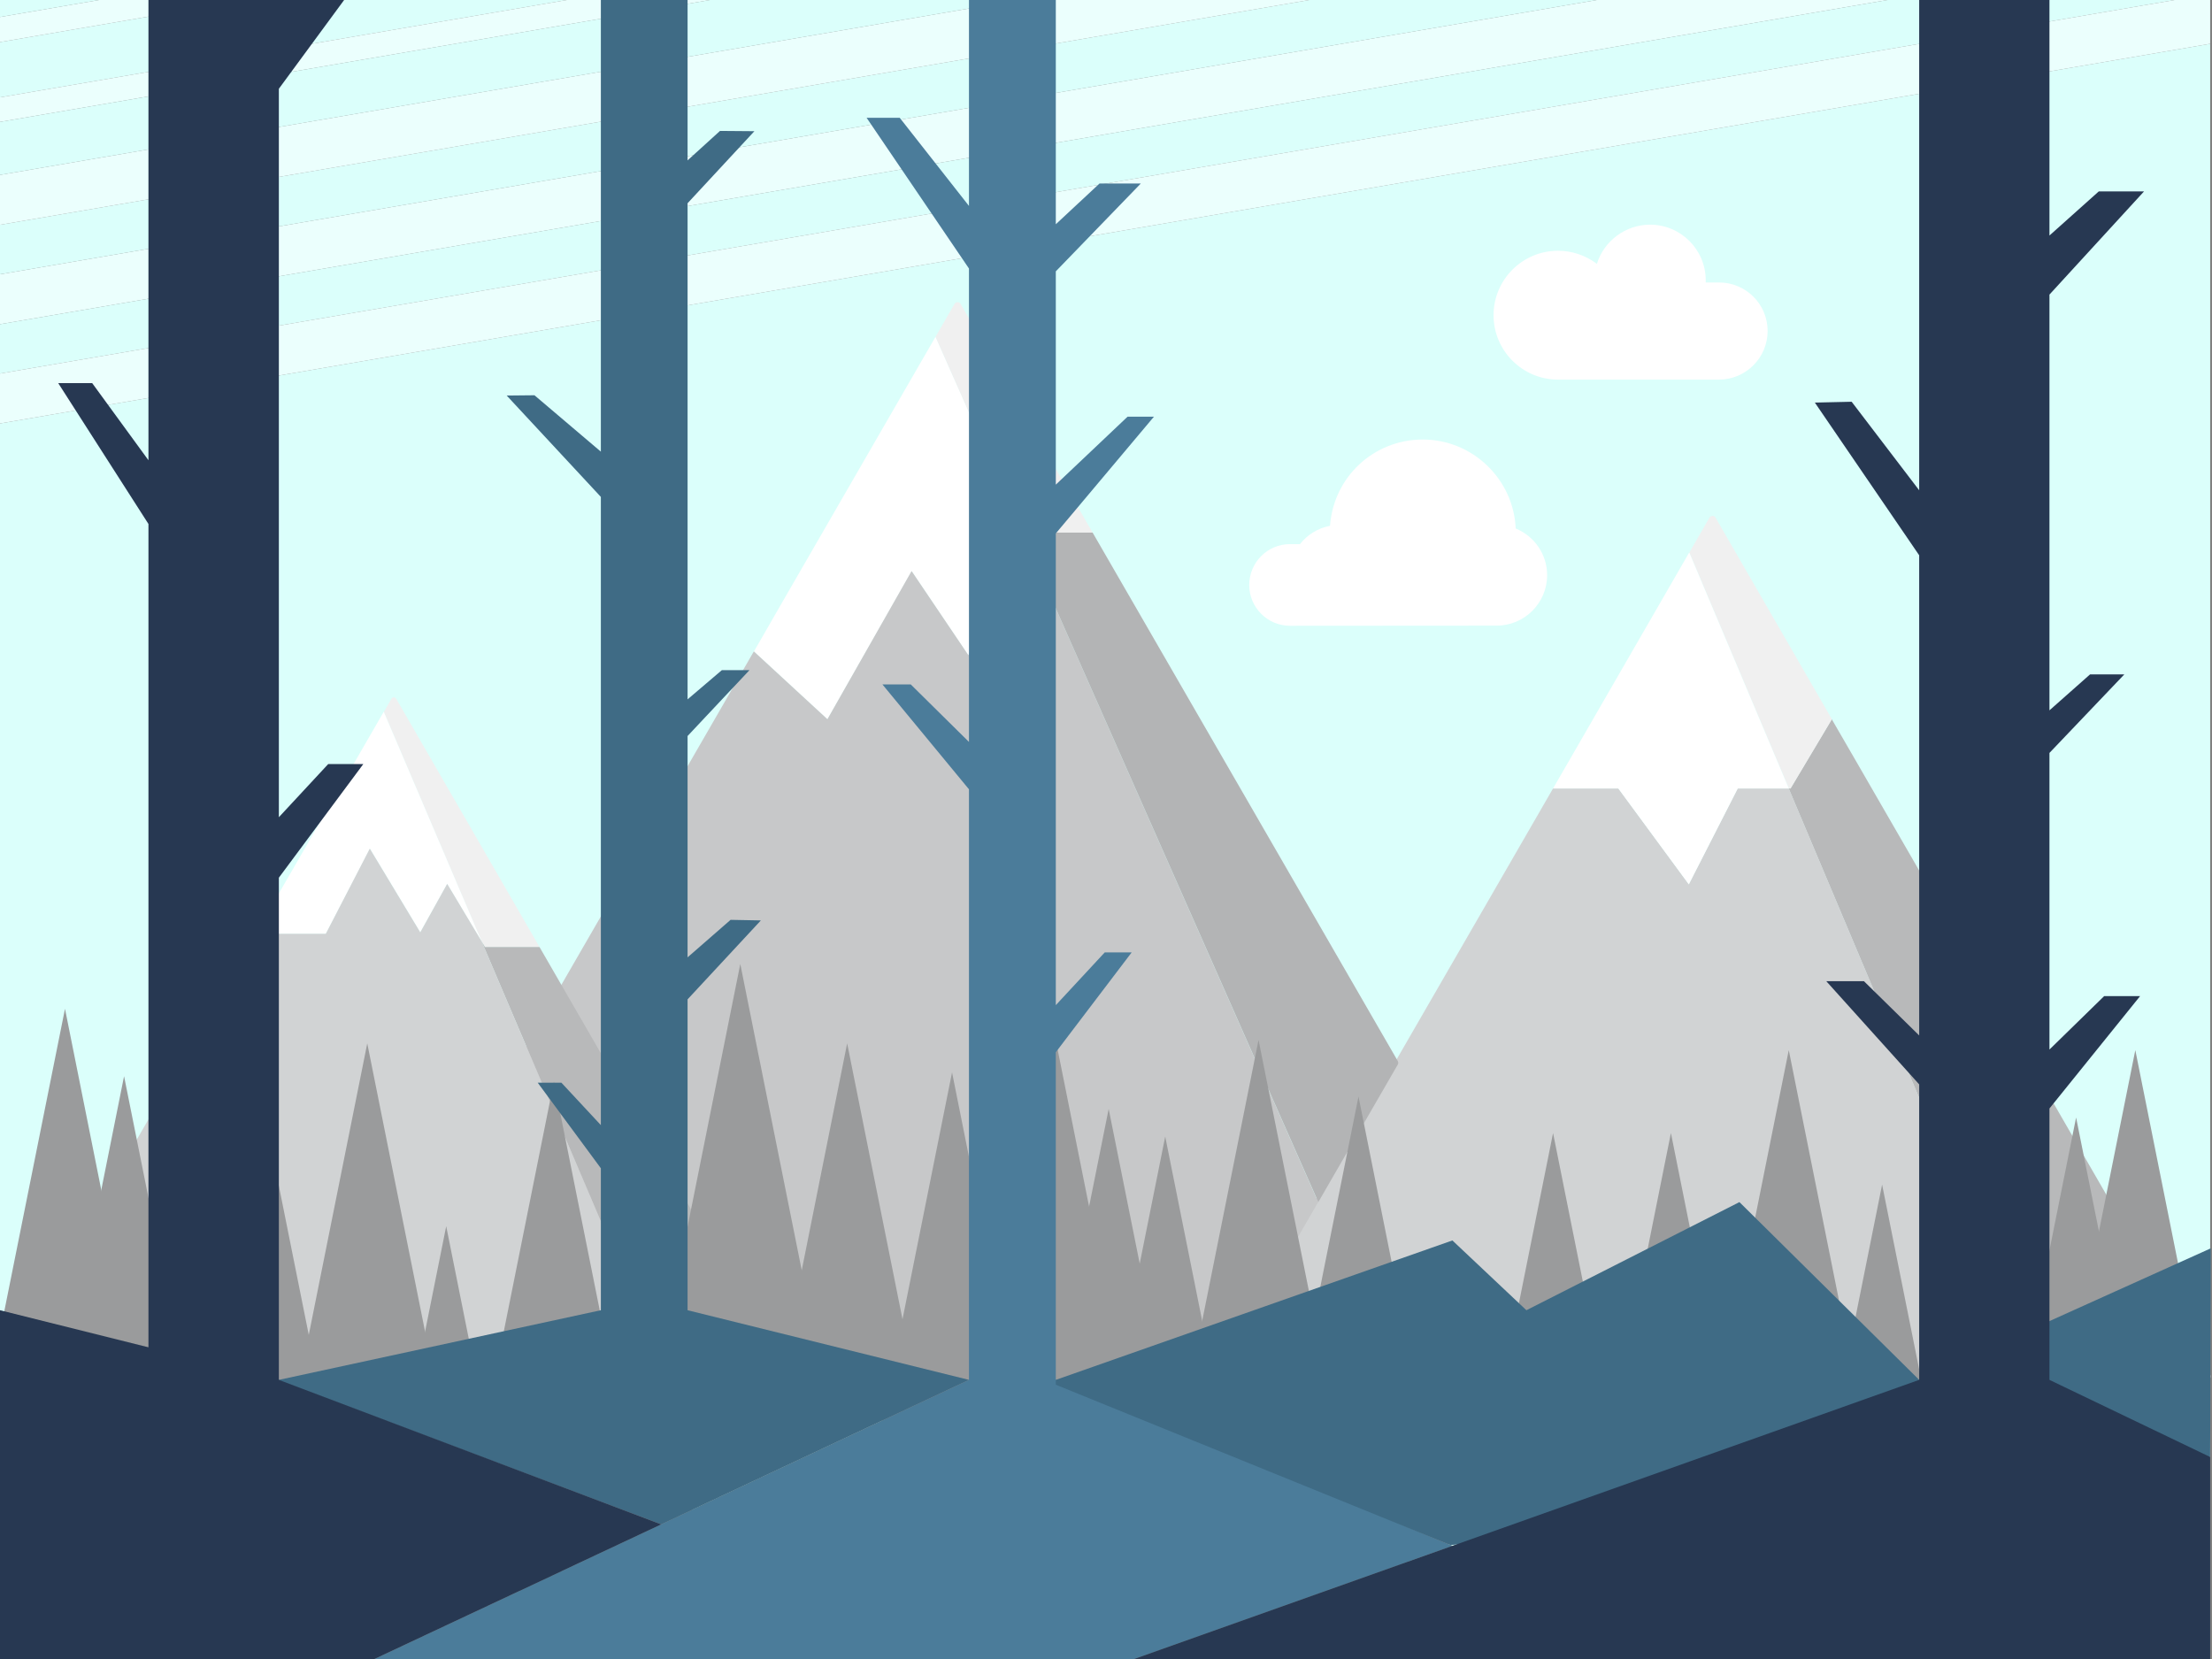 <?xml version="1.0" encoding="UTF-8"?>
<svg width="480px" height="360px" viewBox="0 0 480 360" version="1.1" xmlns="http://www.w3.org/2000/svg" xmlns:xlink="http://www.w3.org/1999/xlink">
    <rect x="0" y="0" width="480" height="360" fill="#808080" stroke="none"/>
    <!-- Generator: Sketch 51.1 (57501) - http://www.bohemiancoding.com/sketch -->
    <title>Forest4</title>
    <desc>Created with Sketch.</desc>
    <defs></defs>
    <g id="Forest4" stroke="none" stroke-width="1" fill="none" fill-rule="evenodd">
        <g id="20" transform="translate(0, -34)" fill-rule="nonzero">
            <g id="Group">
                <polygon id="Shape" fill="#DBFFFB" points="0 333.43 60.512 333.43 143.48 364.788 210.264 333.43 229.109 333.43 315.166 369.468 416.459 333.43 444.727 333.43 479.602 350.164 479.602 43.503 0 125.889"></polygon>
                <polygon id="Shape" fill="#EBFFFD" points="0 104.352 479.602 21.966 479.602 11.136 0 93.522"></polygon>
                <polygon id="Shape" fill="#DBFFFB" points="0 93.522 479.602 11.136 479.602 0.428 0 82.784"></polygon>
                <polygon id="Shape" fill="#EBFFFD" points="0 82.784 479.602 0.428 479.602 0 418.998 0 0 71.954"></polygon>
                <polygon id="Shape" fill="#DBFFFB" points="0 115.059 479.602 32.673 479.602 21.966 0 104.352"></polygon>
                <polygon id="Shape" fill="#EBFFFD" points="0 125.889 479.602 43.503 479.602 32.673 0 115.059"></polygon>
                <polygon id="Shape" fill="#DBFFFB" points="0 43.136 0 55.128 320.918 0 251.228 0"></polygon>
                <polygon id="Shape" fill="#EBFFFD" points="219.411 0 0 37.69 0 43.136 251.228 0"></polygon>
                <polygon id="Shape" fill="#DBFFFB" points="0 0 0 37.69 219.411 0"></polygon>
                <polygon id="Shape" fill="#EBFFFD" points="0 60.451 352.031 0 320.918 0 0 55.128"></polygon>
                <polygon id="Shape" fill="#DBFFFB" points="0 71.954 418.998 0 352.031 0 0 60.451"></polygon>
            </g>
            <g id="Group" transform="translate(0, 99.426)">
                <path d="M479.633,232.902 L401.744,97.989 L397.491,90.646 L388.528,105.667 L388.13,105.667 L442.249,234.004 L478.96,234.004 C479.235,234.004 479.48,233.851 479.602,233.637 C479.755,233.423 479.755,233.117 479.633,232.902 Z" id="Shape" fill="#B8B9BA"></path>
                <path d="M377.086,105.667 L366.47,126.47 L351.174,105.667 L337.01,105.667 L263.556,232.902 C263.434,233.117 263.434,233.423 263.556,233.637 C263.679,233.881 263.924,234.004 264.199,234.004 L442.279,234.004 L388.161,105.667 L377.086,105.667 Z" id="Shape" fill="#D1D3D4"></path>
                <path d="M388.558,105.667 L397.522,90.646 L372.252,46.868 C371.977,46.409 371.243,46.409 370.967,46.868 L366.593,54.455 L388.191,105.667 L388.558,105.667 Z" id="Shape" fill="#F0F0F0"></path>
                <polygon id="Shape" fill="#FFFFFF" points="366.47 126.47 377.086 105.667 388.161 105.667 366.562 54.455 341.446 97.989 337.01 105.667 351.174 105.667"></polygon>
                <g transform="translate(72.811, 0)" id="Shape">
                    <polygon fill="#FFFFFF" points="125.033 58.524 137.331 76.788 147.824 50.141 149.017 50.141 130.203 7.648 97.468 64.337 90.799 75.931 106.738 90.646"></polygon>
                    <path d="M164.283,50.141 L135.618,0.489 C135.342,0.031 134.608,0.031 134.333,0.489 L130.203,7.648 L149.017,50.172 L164.283,50.172 L164.283,50.141 Z" fill="#F0F0F0"></path>
                    <path d="M149.017,50.141 L147.824,50.141 L137.331,76.757 L125.002,58.493 L106.738,90.646 L90.769,75.931 L0.153,232.902 C0.031,233.117 0.031,233.423 0.153,233.637 C0.275,233.881 0.52,234.004 0.795,234.004 L190.532,234.004 C190.807,234.004 191.052,233.851 191.174,233.637 L213.231,195.426 L149.017,50.141 Z" fill="#C7C8C9"></path>
                    <path d="M213.262,195.426 L230.516,165.568 C230.639,165.354 230.639,165.048 230.516,164.834 L172.482,64.337 L164.283,50.141 L149.017,50.141 L213.262,195.426 Z" fill="#B3B4B5"></path>
                </g>
                <g transform="translate(0, 85.66)" id="Shape">
                    <path d="M105.239,54.424 L117.078,54.424 L109.277,40.902 L85.966,0.52 C85.751,0.153 85.17,0.153 84.956,0.52 L83.304,3.396 L104.535,53.262 L105.239,54.424 Z" fill="#F0F0F0"></path>
                    <polygon fill="#FFFFFF" points="80.275 33.071 91.197 51.212 97.04 40.719 104.535 53.231 83.273 3.365 61.614 40.872 55.465 51.549 70.7 51.549"></polygon>
                    <path d="M170.799,147.457 L117.078,54.424 L105.239,54.424 L104.535,53.262 L145.04,148.375 L170.31,148.375 C170.524,148.375 170.707,148.252 170.83,148.069 C170.922,147.885 170.922,147.641 170.799,147.457 Z" fill="#B8B9BA"></path>
                    <path d="M97.04,40.719 L91.197,51.243 L80.245,33.071 L70.7,51.549 L55.465,51.549 L0.092,147.457 C6.9388939e-18,147.641 6.9388939e-18,147.855 0.092,148.038 C0.184,148.222 0.398,148.344 0.612,148.344 L145.04,148.344 L104.535,53.231 L97.04,40.719 Z" fill="#D1D3D4"></path>
                </g>
            </g>
            <polygon id="Shape" fill="#9A9B9C" points="117.078 398.654 137.3 297.698 157.553 398.654"></polygon>
            <polygon id="Shape" fill="#9A9B9C" points="428.665 392.015 408.413 291.059 388.161 392.015"></polygon>
            <polygon id="Shape" fill="#9A9B9C" points="470.761 377.453 450.509 276.497 430.256 377.453"></polygon>
            <polygon id="Shape" fill="#9A9B9C" points="357.262 380.818 337.01 279.862 316.757 380.818"></polygon>
            <polygon id="Shape" fill="#9A9B9C" points="382.837 380.818 362.585 279.862 342.333 380.818"></polygon>
            <polygon id="Shape" fill="#9A9B9C" points="408.413 362.83 388.161 261.874 367.908 362.83"></polygon>
            <polygon id="Shape" fill="#9A9B9C" points="454.7 367.021 434.478 266.065 414.226 367.021"></polygon>
            <polygon id="Shape" fill="#9A9B9C" points="477.889 334.348 463.358 261.874 443.105 362.83 477.889 362.83"></polygon>
            <polygon id="Shape" fill="#9A9B9C" points="39.22 386.937 59.442 285.981 79.694 386.937"></polygon>
            <polygon id="Shape" fill="#9A9B9C" points="6.7 368.489 26.922 267.533 47.174 368.489"></polygon>
            <polygon id="Shape" fill="#9A9B9C" points="205.369 343.312 225.621 242.356 245.843 343.312"></polygon>
            <polygon id="Shape" fill="#9A9B9C" points="232.597 381.583 252.849 280.627 273.101 381.583"></polygon>
            <polygon id="Shape" fill="#9A9B9C" points="274.539 372.895 294.792 271.939 315.013 372.895"></polygon>
            <polygon id="Shape" fill="#9A9B9C" points="252.849 360.627 273.101 259.671 293.354 360.627"></polygon>
            <polygon id="Shape" fill="#9A9B9C" points="220.329 375.587 240.581 274.631 260.834 375.587"></polygon>
            <polygon id="Shape" fill="#9A9B9C" points="186.34 367.633 206.593 266.707 226.815 367.633"></polygon>
            <polygon id="Shape" fill="#9A9B9C" points="140.39 344.138 160.642 243.182 180.895 344.138"></polygon>
            <polygon id="Shape" fill="#9A9B9C" points="168.627 336.367 183.832 260.405 199.067 336.367"></polygon>
            <polygon id="Shape" fill="#9A9B9C" points="99.946 369.652 120.199 268.696 140.421 369.652"></polygon>
            <polygon id="Shape" fill="#9A9B9C" points="76.574 401.04 96.826 300.084 117.078 401.04"></polygon>
            <polygon id="Shape" fill="#9A9B9C" points="59.442 361.361 79.694 260.405 99.946 361.361"></polygon>
            <polygon id="Shape" fill="#9A9B9C" points="22.73 358.088 42.983 257.132 63.235 358.088"></polygon>
            <polygon id="Shape" fill="#9A9B9C" points="0.275 353.866 34.325 353.866 14.103 252.91 0.275 321.805"></polygon>
            <polygon id="Shape" fill="#4B7C9A" points="210.264 333.43 8.382 428.207 149.935 428.207 315.166 369.468 229.109 333.43"></polygon>
            <polyline id="Shape" fill="#3F6B85" points="60.512 333.43 130.386 318.317 149.201 318.317 210.264 333.43 143.48 364.788 60.39 333.522"></polyline>
            <polyline id="Shape" fill="#3F6B85" points="229.109 333.43 315.166 303.174 331.228 318.317 377.453 294.853 416.459 333.43 479.725 304.887 479.602 350.164 314.769 369.285 227.946 334.011"></polyline>
            <polygon id="Shape" fill="#273852" points="0 318.317 0 428.207 8.382 428.207 143.48 364.788 60.512 333.43"></polygon>
            <polygon id="Shape" fill="#4B7C9A" points="239.725 240.673 229.109 252.115 229.109 149.751 250.402 124.421 244.681 124.421 229.109 139.166 229.109 92.88 247.556 73.82 238.593 73.82 229.109 82.662 229.109 0 210.264 0 210.264 78.685 195.243 59.564 188.054 59.564 210.264 92.268 210.264 194.998 197.629 182.516 191.48 182.516 210.264 205.277 210.264 335.939 229.109 335.939 229.109 262.333 245.568 240.673"></polygon>
            <polygon id="Shape" fill="#3F6B85" points="165.109 233.728 158.532 233.606 149.201 241.744 149.201 193.713 162.631 179.426 156.635 179.426 149.201 185.759 149.201 78.103 163.702 62.47 156.237 62.409 149.201 68.803 149.201 0 130.386 0 130.386 132.008 115.977 119.771 109.95 119.832 130.386 141.828 130.386 278.149 121.82 268.941 116.681 268.941 130.386 287.511 130.386 335.939 149.201 335.939 149.201 250.86"></polygon>
            <polygon id="Shape" fill="#273852" points="60.512 211.335 60.512 53.262 99.671 0 89.392 0 60.512 31.296 60.512 0 32.214 0 32.214 133.874 20.008 117.14 12.635 117.14 32.214 147.702 32.214 335.939 60.512 335.939 60.512 224.459 78.837 199.801 71.22 199.801"></polygon>
            <polygon id="Shape" fill="#273852" points="456.597 250.157 444.727 261.751 444.727 197.384 460.971 180.344 453.537 180.344 444.727 188.145 444.727 97.927 465.254 75.533 455.434 75.533 444.727 85.109 444.727 0 416.459 0 416.459 140.39 401.805 121.178 393.82 121.361 416.459 154.493 416.459 258.692 404.467 246.914 396.298 246.914 416.459 269.308 416.459 335.939 444.727 335.939 444.727 274.539 464.398 250.157"></polygon>
            <polygon id="Shape" fill="#273852" points="479.602 350.164 444.727 333.43 416.459 333.43 149.935 428.207 479.602 428.207"></polygon>
            <path d="M373.017,95.296 L370.141,95.296 C370.141,95.143 370.141,94.99 370.141,94.837 C370.141,88.168 364.727,82.753 358.057,82.753 C352.765,82.753 348.054,86.272 346.524,91.258 C344.107,89.423 341.14,88.413 338.08,88.413 C330.371,88.413 324.099,94.685 324.099,102.394 C324.099,110.103 330.371,116.375 338.08,116.375 L373.017,116.375 C378.83,116.375 383.572,111.633 383.572,105.82 C383.572,100.008 378.86,95.296 373.017,95.296 Z" id="Shape" fill="#FFFFFF"></path>
            <path d="M279.924,152.076 L282.096,152.076 C283.717,149.996 286.042,148.589 288.612,148.099 C289.377,137.545 298.065,129.377 308.742,129.377 C319.541,129.377 328.444,137.973 328.902,148.681 C333.002,150.363 335.725,154.34 335.725,158.807 C335.725,164.834 330.83,169.759 324.772,169.759 L279.924,169.79 C275.029,169.79 271.082,165.813 271.082,160.948 C271.082,156.054 275.029,152.076 279.924,152.076 Z" id="Shape" fill="#FFFFFF"></path>
        </g>
    </g>
</svg>